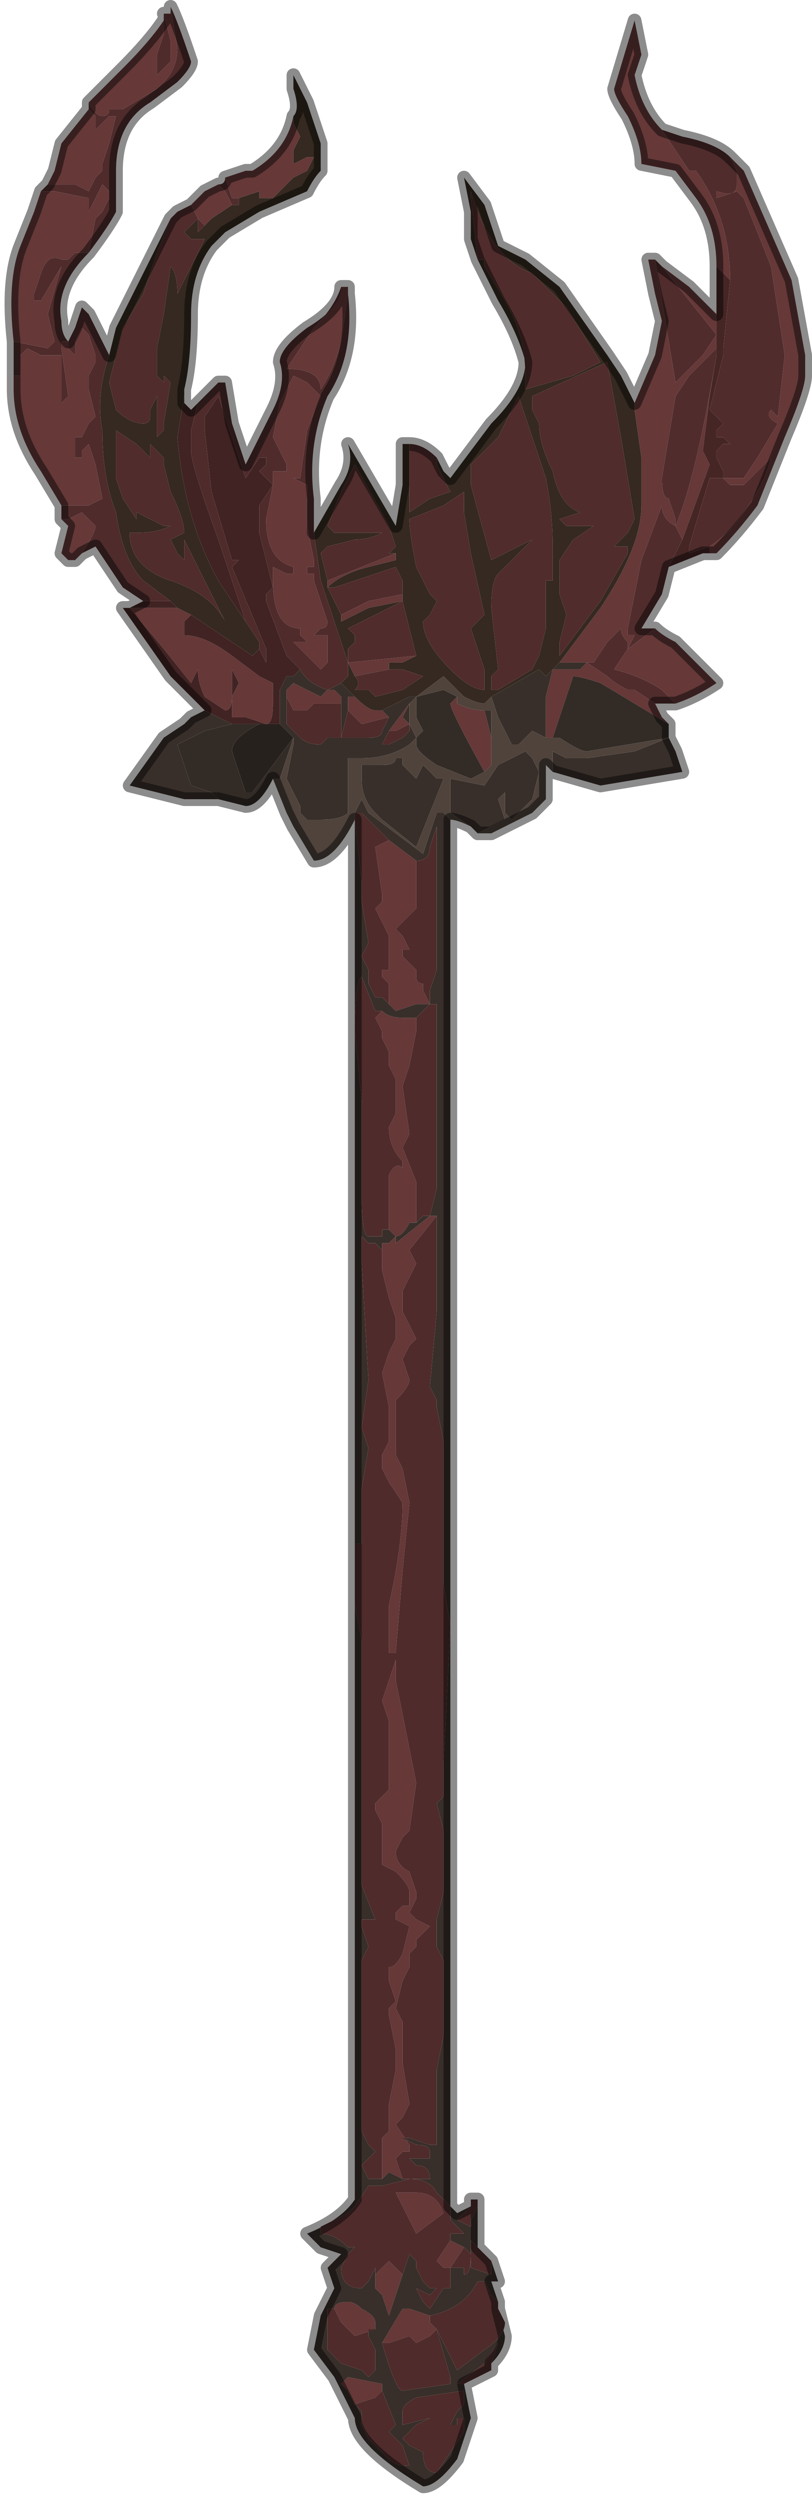 <?xml version="1.0" encoding="UTF-8" standalone="no"?>
<svg xmlns:xlink="http://www.w3.org/1999/xlink" height="18.3px" width="5.95px" xmlns="http://www.w3.org/2000/svg">
  <g transform="matrix(1.0, 0.0, 0.0, 1.0, 3.0, 14.85)">
    <path d="M2.35 -13.7 L2.45 -13.6 2.45 -13.6 2.8 -12.8 2.9 -12.25 2.9 -12.1 Q2.9 -12.0 2.75 -11.65 L2.55 -11.15 Q2.4 -10.95 2.25 -10.8 L2.15 -10.8 2.2 -10.8 2.2 -10.85 Q2.35 -10.95 2.45 -11.1 2.6 -11.3 2.65 -11.5 L2.55 -11.4 2.45 -11.3 2.35 -11.3 2.3 -11.35 2.45 -11.35 2.55 -11.5 2.7 -11.75 Q2.6 -11.8 2.65 -11.85 L2.7 -11.8 2.75 -12.25 2.75 -12.25 2.65 -12.9 2.45 -13.4 2.5 -13.35 2.4 -13.45 2.25 -13.4 2.25 -13.45 Q2.4 -13.4 2.4 -13.5 L2.4 -13.6 2.35 -13.7 M2.3 -11.4 L2.3 -11.35 2.3 -11.4 M1.8 -10.25 Q1.85 -10.2 1.95 -10.15 L2.25 -9.85 Q2.1 -9.75 1.95 -9.7 L1.85 -9.8 Q1.7 -9.9 1.5 -9.95 L1.6 -10.1 1.8 -10.25 M1.8 -9.7 L1.85 -9.6 1.9 -9.55 1.4 -9.85 Q1.25 -9.9 1.2 -9.9 L1.05 -9.45 1.0 -9.45 1.0 -9.75 1.05 -9.95 1.05 -9.95 1.15 -9.95 1.25 -9.95 1.3 -10.0 1.25 -10.0 1.2 -10.0 1.1 -10.0 1.4 -10.4 Q1.7 -10.85 1.7 -11.15 L1.7 -11.5 1.65 -11.85 1.65 -11.9 1.8 -12.25 1.8 -12.25 1.85 -12.5 1.8 -12.7 1.75 -12.95 1.8 -12.95 1.95 -12.05 2.15 -12.25 2.25 -12.4 1.85 -12.9 2.05 -12.75 2.25 -12.55 2.25 -12.35 2.25 -12.3 2.2 -12.25 2.05 -12.1 1.95 -11.95 1.85 -11.35 Q1.85 -11.2 1.9 -11.2 L1.95 -11.05 1.95 -11.0 Q2.1 -11.35 2.25 -12.25 L2.2 -11.95 2.15 -11.55 2.2 -11.45 2.0 -10.9 1.95 -11.0 Q1.85 -11.05 1.85 -11.15 L1.85 -11.15 1.7 -10.75 1.6 -10.25 Q1.6 -10.2 1.6 -10.2 L1.65 -10.2 1.6 -10.1 1.6 -10.15 Q1.55 -10.2 1.55 -10.25 L1.45 -10.15 1.35 -10.0 1.35 -10.0 1.3 -10.0 1.45 -9.9 Q1.5 -9.85 1.6 -9.8 L1.65 -9.8 1.8 -9.7 M-2.45 -10.75 L-2.5 -10.75 -2.55 -10.8 -2.5 -11.0 -2.55 -11.05 -2.5 -11.05 -2.4 -11.1 -2.35 -11.05 -2.3 -11.0 Q-2.3 -10.95 -2.4 -10.8 L-2.45 -10.75 M-2.55 -11.15 L-2.7 -11.4 Q-2.9 -11.7 -2.9 -12.0 L-2.9 -12.25 -2.9 -12.1 -2.85 -12.1 -2.85 -12.25 -2.8 -12.3 -2.7 -12.25 -2.55 -12.25 -2.55 -12.1 -2.55 -11.9 -2.5 -11.95 -2.55 -12.3 -2.55 -12.35 -2.5 -12.35 -2.5 -12.3 -2.45 -12.25 -2.45 -12.35 -2.4 -12.45 -2.35 -12.4 -2.3 -12.25 -2.3 -12.2 -2.35 -12.1 -2.35 -12.0 -2.3 -11.8 -2.35 -11.75 -2.4 -11.65 -2.45 -11.65 -2.45 -11.5 -2.4 -11.5 -2.4 -11.55 -2.35 -11.6 -2.3 -11.45 -2.25 -11.2 -2.35 -11.15 -2.4 -11.15 -2.55 -11.15 M-2.9 -12.35 Q-2.95 -12.8 -2.85 -13.05 L-2.75 -13.3 -2.7 -13.45 -2.6 -13.45 -2.35 -13.4 -2.35 -13.3 -2.4 -13.25 -2.35 -13.3 -2.3 -13.4 -2.25 -13.5 -2.2 -13.45 -2.2 -13.4 -2.25 -13.3 -2.3 -13.25 -2.35 -13.0 -2.45 -13.0 -2.5 -12.95 -2.55 -12.95 Q-2.65 -13.0 -2.7 -12.85 L-2.75 -12.7 -2.75 -12.65 -2.7 -12.65 -2.55 -12.9 -2.55 -12.9 -2.65 -12.55 -2.6 -12.35 -2.65 -12.3 -2.9 -12.35 M-2.65 -13.5 L-2.6 -13.6 -2.55 -13.8 -2.35 -14.05 -2.3 -14.0 -2.3 -13.95 -2.3 -13.9 -2.2 -14.0 -2.15 -14.0 -2.15 -14.0 -2.2 -13.8 -2.25 -13.65 -2.25 -13.6 -2.3 -13.55 -2.35 -13.45 -2.45 -13.5 -2.55 -13.5 -2.6 -13.5 -2.65 -13.5 M-2.35 -14.1 L-2.2 -14.25 -2.1 -14.35 Q-1.9 -14.55 -1.8 -14.7 L-1.8 -14.6 -1.85 -14.45 -1.85 -14.3 -1.75 -14.4 -1.75 -14.55 -1.8 -14.75 -1.75 -14.75 -1.75 -14.8 -1.75 -14.8 -1.7 -14.5 Q-1.7 -14.35 -1.8 -14.25 L-1.85 -14.2 -2.1 -14.05 -2.2 -14.05 Q-2.2 -14.0 -2.25 -14.0 -2.3 -14.0 -2.35 -14.1 M-1.6 -13.35 L-1.5 -13.45 -1.4 -13.5 -1.35 -13.45 -1.3 -13.35 -1.45 -13.25 -1.5 -13.2 -1.55 -13.25 -1.6 -13.35 M-1.35 -13.55 L-1.2 -13.6 -1.15 -13.6 Q-0.9 -13.75 -0.85 -14.0 L-0.85 -13.95 -0.8 -13.85 -0.85 -13.75 -0.85 -13.65 -0.75 -13.7 -0.7 -13.7 -0.75 -13.6 -0.85 -13.55 -1.0 -13.4 -1.1 -13.4 -1.1 -13.45 -1.05 -13.5 -1.0 -13.55 -1.1 -13.45 -1.25 -13.4 -1.3 -13.4 -1.35 -13.55 M-0.5 -12.75 L-0.45 -12.75 -0.45 -12.7 -0.5 -12.35 Q-0.55 -12.15 -0.65 -12.0 -0.65 -12.15 -0.9 -12.15 L-0.7 -12.45 Q-0.55 -12.6 -0.5 -12.75 M2.25 -12.9 Q2.25 -13.2 2.1 -13.4 L1.95 -13.6 1.7 -13.65 Q1.7 -13.8 1.6 -14.0 1.5 -14.15 1.5 -14.2 L1.65 -14.7 1.7 -14.45 1.65 -14.3 Q1.7 -14.05 1.85 -13.9 L1.85 -13.9 2.05 -13.6 2.1 -13.6 Q2.35 -13.25 2.35 -12.8 L2.25 -12.9 M0.35 -9.75 L0.35 -9.7 Q0.45 -9.65 0.55 -9.65 L0.55 -9.65 0.6 -9.45 0.6 -9.3 0.6 -9.25 0.55 -9.2 Q0.3 -9.65 0.3 -9.7 L0.35 -9.75 M0.05 -8.55 L0.05 -8.35 0.05 -8.2 0.0 -8.15 -0.05 -8.1 -0.1 -8.05 -0.05 -8.0 0.0 -7.9 -0.05 -7.9 -0.05 -7.85 0.05 -7.75 0.05 -7.7 Q0.05 -7.65 0.1 -7.65 L0.1 -7.6 0.15 -7.5 Q0.1 -7.5 0.05 -7.5 L-0.1 -7.45 -0.1 -7.45 -0.15 -7.5 -0.15 -7.5 -0.15 -7.65 -0.2 -7.7 -0.2 -7.75 -0.15 -7.75 -0.15 -7.85 -0.15 -8.0 -0.25 -8.2 -0.25 -8.2 -0.2 -8.25 -0.2 -8.3 -0.25 -8.65 -0.15 -8.7 0.05 -8.55 M0.05 -7.4 L0.05 -7.3 0.0 -7.05 -0.05 -6.9 0.0 -6.55 -0.05 -6.45 0.05 -6.2 0.05 -5.9 0.0 -5.9 Q-0.05 -5.8 -0.1 -5.8 L-0.15 -5.85 -0.15 -5.85 -0.15 -6.2 -0.15 -6.25 Q-0.1 -6.35 -0.05 -6.3 L-0.05 -6.35 Q-0.15 -6.45 -0.15 -6.6 L-0.1 -6.7 -0.1 -6.95 -0.15 -7.05 -0.15 -7.15 -0.2 -7.25 -0.2 -7.3 -0.25 -7.4 -0.2 -7.45 Q-0.15 -7.4 -0.05 -7.4 L0.05 -7.4 M0.15 -5.95 L0.15 -5.95 0.2 -5.95 0.2 -5.95 0.0 -5.7 0.05 -5.6 0.0 -5.5 -0.05 -5.4 -0.05 -5.25 0.0 -5.15 0.05 -5.05 0.0 -5.0 -0.05 -4.9 0.0 -4.75 Q0.0 -4.7 -0.1 -4.6 L-0.1 -4.2 -0.05 -4.1 0.0 -3.85 -0.05 -3.35 -0.1 -2.75 -0.15 -2.75 -0.15 -3.1 Q-0.05 -3.55 -0.05 -3.85 L-0.15 -4.0 -0.2 -4.1 -0.2 -4.2 -0.15 -4.3 -0.15 -4.55 -0.2 -4.8 -0.15 -4.95 -0.1 -5.05 -0.1 -5.2 -0.15 -5.35 -0.2 -5.55 -0.2 -5.75 -0.2 -5.75 -0.15 -5.75 -0.15 -5.75 -0.1 -5.8 -0.1 -5.75 0.15 -5.95 M-0.05 0.9 L-0.05 0.9 -0.1 0.95 -0.05 1.1 -0.15 1.05 -0.2 1.1 -0.2 0.85 -0.2 0.8 -0.15 0.75 -0.15 0.55 -0.1 0.3 -0.1 0.15 -0.15 -0.1 -0.15 -0.15 -0.1 -0.2 -0.15 -0.35 -0.15 -0.45 Q-0.1 -0.45 -0.05 -0.55 L0.0 -0.75 -0.1 -0.8 -0.1 -0.85 -0.05 -0.9 0.0 -0.9 0.0 -1.0 Q0.0 -1.05 -0.1 -1.15 L-0.2 -1.2 -0.2 -1.5 -0.25 -1.6 -0.25 -1.65 -0.2 -1.7 -0.15 -1.75 -0.15 -2.25 -0.2 -2.4 -0.1 -2.7 -0.1 -2.55 0.05 -1.8 0.0 -1.45 -0.05 -1.4 -0.1 -1.3 Q-0.1 -1.2 0.0 -1.15 L0.05 -1.0 0.05 -0.95 0.0 -0.85 0.05 -0.8 0.15 -0.75 0.05 -0.65 0.05 -0.6 0.0 -0.55 0.0 -0.45 -0.05 -0.35 -0.1 -0.15 -0.05 -0.05 -0.05 0.25 0.0 0.55 -0.05 0.65 -0.1 0.7 0.0 0.85 0.0 0.9 -0.05 0.9 M-0.25 1.8 L-0.15 1.7 -0.05 1.8 -0.15 2.1 -0.15 2.1 -0.2 1.95 -0.25 1.9 -0.25 1.8 M0.3 1.75 L0.25 1.75 0.2 1.7 0.3 1.55 0.4 1.6 0.3 1.75 M0.25 1.35 L0.05 1.5 -0.1 1.2 0.05 1.2 Q0.2 1.2 0.25 1.35 M-0.2 2.3 L-0.05 2.05 0.0 2.05 0.15 2.1 0.15 2.15 0.2 2.2 0.15 2.25 0.05 2.3 0.0 2.25 -0.15 2.3 -0.2 2.3 M-0.95 -13.6 L-0.95 -13.6 -0.95 -13.6 M-1.7 -10.4 L-1.6 -10.35 -1.65 -10.3 -1.65 -10.2 Q-1.5 -10.2 -1.3 -10.05 L-1.1 -9.9 -1.0 -9.85 -1.0 -9.7 Q-1.0 -9.55 -1.05 -9.55 L-1.2 -9.6 -1.3 -9.6 -1.3 -9.75 -1.25 -9.85 -1.3 -9.95 -1.3 -9.75 Q-1.3 -9.65 -1.35 -9.65 L-1.5 -9.75 Q-1.55 -9.85 -1.55 -9.95 L-1.55 -9.95 -1.6 -9.85 -1.8 -10.1 -2.05 -10.4 -1.85 -10.4 -1.7 -10.4 M-0.95 -11.9 L-0.85 -12.1 -0.75 -12.05 -0.65 -11.95 -0.75 -11.7 -0.8 -11.35 -0.85 -11.35 -0.85 -11.35 -0.75 -11.3 -0.75 -11.0 -0.7 -10.75 -0.7 -10.7 -0.75 -10.7 -0.75 -10.65 -0.7 -10.65 -0.7 -10.6 -0.6 -10.3 Q-0.6 -10.25 -0.65 -10.25 L-0.7 -10.2 -0.7 -10.2 -0.6 -10.2 -0.6 -10.15 -0.6 -10.0 Q-0.65 -9.95 -0.65 -9.95 L-0.85 -10.15 -0.8 -10.15 -0.75 -10.15 -0.75 -10.15 -0.8 -10.2 -0.8 -10.25 Q-1.0 -10.25 -1.0 -10.6 L-1.0 -10.7 -0.9 -10.65 -0.85 -10.65 -0.85 -10.7 Q-1.05 -10.75 -1.05 -11.05 L-1.0 -11.3 -1.0 -11.4 -0.9 -11.4 -0.9 -11.45 -0.95 -11.55 -1.0 -11.65 -0.95 -11.9 M-0.6 -10.6 L-0.35 -10.7 -0.1 -10.8 -0.1 -10.75 -0.3 -10.7 Q-0.5 -10.65 -0.6 -10.55 L-0.6 -10.6 M-0.5 -10.35 L-0.3 -10.45 -0.05 -10.5 -0.05 -10.45 -0.3 -10.4 -0.5 -10.3 -0.5 -10.35 M-0.4 -9.75 L-0.4 -9.75 Q-0.3 -9.65 -0.25 -9.65 L-0.2 -9.65 -0.15 -9.6 -0.35 -9.55 -0.4 -9.6 -0.45 -9.65 -0.45 -9.75 -0.4 -9.75 M-0.6 -9.8 L-0.6 -9.8 -0.55 -9.8 -0.55 -9.8 -0.5 -9.75 -0.5 -9.7 -0.65 -9.7 -0.65 -9.7 -0.7 -9.7 -0.7 -9.7 -0.75 -9.65 -0.75 -9.65 -0.85 -9.65 -0.9 -9.75 -0.9 -9.8 -0.85 -9.85 -0.65 -9.75 -0.6 -9.8 -0.6 -9.8 M-0.45 -10.0 L0.05 -10.05 -0.05 -10.0 -0.15 -10.0 -0.15 -9.95 -0.4 -9.9 -0.45 -10.0 M-0.15 -9.5 L0.0 -9.7 -0.05 -9.6 0.0 -9.55 -0.1 -9.5 -0.15 -9.5 M-0.25 2.2 L-0.4 2.25 -0.5 2.15 -0.55 2.05 Q-0.55 2.0 -0.45 2.0 -0.4 2.0 -0.35 2.05 -0.25 2.1 -0.25 2.15 L-0.25 2.2 M-0.4 2.75 L-0.45 2.65 -0.5 2.6 -0.45 2.55 -0.2 2.6 -0.2 2.65 -0.25 2.7 -0.4 2.75" fill="#663838" fill-rule="evenodd" stroke="none"/>
    <path d="M2.35 -13.7 L2.4 -13.6 2.4 -13.5 Q2.4 -13.4 2.25 -13.45 L2.25 -13.4 2.4 -13.45 2.5 -13.35 2.45 -13.4 2.65 -12.9 2.75 -12.25 2.75 -12.25 2.7 -11.8 2.65 -11.85 Q2.6 -11.8 2.7 -11.75 L2.55 -11.5 2.45 -11.35 2.3 -11.35 2.3 -11.4 2.25 -11.5 2.25 -11.55 2.3 -11.6 Q2.35 -11.6 2.35 -11.6 L2.3 -11.65 2.25 -11.65 2.25 -11.7 2.3 -11.75 2.25 -11.8 2.2 -11.85 2.3 -12.25 2.3 -12.3 2.35 -12.8 2.35 -12.8 Q2.35 -13.25 2.1 -13.6 L2.05 -13.6 1.85 -13.9 1.85 -13.9 2.0 -13.85 Q2.25 -13.8 2.35 -13.7 M2.3 -11.35 L2.35 -11.3 2.45 -11.3 2.55 -11.4 2.65 -11.5 Q2.6 -11.3 2.45 -11.1 2.35 -10.95 2.2 -10.85 L2.05 -10.8 2.05 -10.85 2.2 -11.35 2.3 -11.35 M1.9 -10.7 L1.85 -10.5 1.7 -10.25 1.8 -10.25 1.6 -10.1 1.5 -9.95 Q1.7 -9.9 1.85 -9.8 L1.95 -9.7 1.8 -9.7 1.65 -9.8 1.6 -9.8 Q1.5 -9.85 1.45 -9.9 L1.3 -10.0 1.35 -10.0 1.35 -10.0 1.45 -10.15 1.55 -10.25 Q1.55 -10.2 1.6 -10.15 L1.6 -10.1 1.65 -10.2 1.6 -10.2 Q1.6 -10.2 1.6 -10.25 L1.7 -10.75 1.85 -11.15 1.85 -11.15 Q1.85 -11.05 1.95 -11.0 L2.0 -10.9 1.9 -10.7 M-1.75 -13.25 L-1.7 -13.3 -1.6 -13.35 -1.55 -13.25 -1.6 -13.2 -1.65 -13.15 Q-1.6 -13.1 -1.6 -13.1 L-1.55 -13.1 -1.5 -13.1 -1.6 -12.9 -1.7 -12.7 Q-1.7 -12.85 -1.75 -12.9 L-1.75 -12.9 -1.8 -12.55 -1.85 -12.3 -1.85 -12.1 -1.8 -12.05 -1.8 -12.1 -1.75 -12.05 -1.8 -11.75 -1.8 -11.7 -1.85 -11.65 -1.85 -11.75 -1.85 -11.95 -1.9 -11.85 -1.9 -11.8 Q-1.9 -11.75 -1.95 -11.75 -2.05 -11.75 -2.15 -11.85 L-2.2 -12.05 -2.1 -12.45 -1.95 -12.7 -1.85 -13.0 -1.75 -13.25 M-1.4 -13.5 Q-1.35 -13.5 -1.35 -13.55 L-1.3 -13.4 -1.25 -13.4 -1.25 -13.35 -1.3 -13.35 -1.35 -13.45 -1.4 -13.5 M0.0 -11.6 Q0.1 -11.6 0.2 -11.5 L0.2 -11.45 0.3 -11.25 0.15 -11.2 0.0 -11.1 0.0 -11.25 0.0 -11.6 M0.5 -12.95 L0.5 -12.95 0.45 -13.4 0.45 -13.45 Q0.6 -12.95 0.9 -12.85 L1.15 -12.6 1.4 -12.2 1.2 -12.1 0.85 -12.0 0.85 -12.1 Q0.85 -12.4 0.7 -12.65 L0.55 -12.9 0.55 -12.95 0.5 -12.95 0.5 -12.95 0.5 -12.95 M1.8 -12.95 L1.85 -12.9 2.25 -12.4 2.15 -12.25 1.95 -12.05 1.8 -12.95 M2.25 -12.3 L2.25 -12.25 2.25 -12.25 Q2.1 -11.35 1.95 -11.0 L1.95 -11.05 1.9 -11.2 Q1.85 -11.2 1.85 -11.35 L1.95 -11.95 2.05 -12.1 2.2 -12.25 2.25 -12.3 M0.55 -13.0 L0.55 -13.0 0.55 -13.0 M1.25 -10.0 L1.3 -10.0 1.25 -10.0 M1.45 -12.2 L1.45 -12.2 1.55 -11.65 1.65 -11.05 1.6 -10.95 1.5 -10.85 1.6 -10.85 1.6 -10.8 1.4 -10.45 1.1 -10.05 1.1 -10.15 1.15 -10.35 1.1 -10.5 1.1 -10.75 1.2 -10.9 1.35 -11.0 1.3 -11.0 1.2 -11.0 1.15 -11.0 1.15 -11.0 1.1 -11.05 1.25 -11.1 Q1.1 -11.15 1.05 -11.4 0.95 -11.6 0.95 -11.75 L0.9 -11.85 0.9 -11.95 1.45 -12.2 M0.45 -11.3 L0.45 -11.45 0.65 -11.65 0.8 -11.95 1.0 -11.35 Q1.05 -11.1 1.05 -10.85 L1.05 -10.6 1.0 -10.6 1.0 -10.55 1.0 -10.25 0.95 -10.05 0.9 -9.95 0.65 -9.8 0.6 -9.8 0.6 -9.9 0.65 -9.95 0.6 -10.4 Q0.6 -10.6 0.65 -10.65 L0.9 -10.9 0.7 -10.8 0.6 -10.75 0.45 -11.3 0.45 -11.3 M0.4 -11.25 L0.4 -11.1 0.45 -10.8 0.55 -10.35 0.5 -10.3 0.45 -10.25 0.55 -9.95 0.55 -9.8 Q0.45 -9.8 0.3 -9.95 0.1 -10.15 0.1 -10.3 L0.15 -10.35 0.2 -10.45 0.15 -10.5 0.05 -10.7 Q0.0 -10.95 0.0 -11.05 L0.25 -11.15 0.4 -11.25 M-1.5 -13.2 L-1.55 -13.15 -1.55 -13.25 -1.5 -13.2 M-2.15 -11.5 L-2.15 -11.7 -2.0 -11.6 -1.9 -11.5 -1.9 -11.6 -1.85 -11.55 -1.8 -11.5 -1.8 -11.45 -1.75 -11.25 Q-1.65 -11.05 -1.65 -10.95 L-1.75 -10.9 -1.7 -10.8 -1.65 -10.75 -1.65 -10.9 -1.5 -10.6 -1.35 -10.3 -1.35 -10.3 Q-1.45 -10.5 -1.75 -10.6 -2.05 -10.7 -2.05 -10.95 L-2.0 -10.95 Q-1.85 -10.95 -1.75 -11.0 L-1.8 -11.0 -2.0 -11.1 -2.0 -11.05 -2.1 -11.2 -2.15 -11.35 -2.15 -11.5 M-0.6 -10.6 L-0.65 -10.8 -0.6 -10.85 -0.4 -10.9 Q-0.3 -10.9 -0.2 -10.95 L-0.25 -10.95 -0.35 -10.95 -0.45 -10.95 -0.5 -10.95 -0.55 -10.95 -0.6 -11.0 -0.5 -11.25 -0.4 -11.45 -0.15 -11.0 -0.1 -10.85 -0.15 -10.8 -0.1 -10.8 -0.35 -10.7 -0.6 -10.6 M-0.5 -10.35 L-0.55 -10.45 -0.6 -10.55 -0.55 -10.55 -0.4 -10.6 -0.1 -10.7 -0.05 -10.6 -0.05 -10.5 -0.3 -10.45 -0.5 -10.35 M-0.45 -10.0 L-0.45 -10.1 -0.4 -10.15 -0.4 -10.2 -0.45 -10.25 -0.45 -10.25 -0.05 -10.45 0.05 -10.05 -0.45 -10.0 M-0.15 -9.95 L-0.1 -9.95 -0.05 -9.95 0.1 -9.9 -0.05 -9.8 -0.25 -9.75 -0.3 -9.8 -0.4 -9.8 Q-0.35 -9.85 -0.4 -9.9 L-0.4 -9.9 -0.15 -9.95" fill="#512c2c" fill-rule="evenodd" stroke="none"/>
    <path d="M2.3 -11.4 L2.3 -11.35 2.2 -11.35 2.05 -10.85 2.05 -10.8 2.2 -10.85 2.2 -10.8 2.15 -10.8 1.9 -10.7 2.0 -10.9 2.2 -11.45 2.15 -11.55 2.2 -11.95 2.25 -12.25 2.25 -12.25 2.25 -12.3 2.25 -12.35 2.25 -12.55 2.25 -12.85 2.25 -12.9 2.35 -12.8 2.35 -12.8 2.3 -12.3 2.3 -12.25 2.2 -11.85 2.25 -11.8 2.3 -11.75 2.25 -11.7 2.25 -11.65 2.3 -11.65 2.35 -11.6 Q2.35 -11.6 2.3 -11.6 L2.25 -11.55 2.25 -11.5 2.3 -11.4" fill="#462525" fill-rule="evenodd" stroke="none"/>
    <path d="M-2.2 -12.25 L-2.15 -12.45 -1.8 -13.15 -1.75 -13.25 -1.85 -13.0 -1.95 -12.7 -2.1 -12.45 -2.2 -12.05 -2.15 -11.85 Q-2.05 -11.75 -1.95 -11.75 -1.9 -11.75 -1.9 -11.8 L-1.9 -11.85 -1.85 -11.95 -1.85 -11.75 -1.85 -11.65 -1.8 -11.7 -1.8 -11.75 -1.75 -12.05 -1.8 -12.1 -1.8 -12.05 -1.85 -12.1 -1.85 -12.3 -1.8 -12.55 -1.75 -12.9 -1.75 -12.9 Q-1.7 -12.85 -1.7 -12.7 L-1.6 -12.9 -1.5 -13.1 -1.55 -13.1 -1.6 -13.1 Q-1.6 -13.1 -1.65 -13.15 L-1.6 -13.2 -1.55 -13.25 -1.55 -13.15 -1.5 -13.2 -1.45 -13.25 -1.3 -13.35 -1.25 -13.35 -1.25 -13.4 -1.1 -13.45 -1.0 -13.55 -1.05 -13.5 -1.1 -13.45 -1.1 -13.4 -1.0 -13.4 -0.85 -13.55 -0.75 -13.6 -0.7 -13.7 -0.75 -13.7 -0.85 -13.65 -0.85 -13.75 -0.8 -13.85 -0.85 -13.95 -0.85 -14.0 Q-0.8 -14.05 -0.85 -14.2 L-0.85 -14.3 -0.75 -14.1 -0.65 -13.8 -0.65 -13.6 Q-0.7 -13.55 -0.75 -13.45 L-1.1 -13.3 -1.35 -13.15 -1.45 -13.05 Q-1.6 -12.85 -1.6 -12.55 -1.6 -12.2 -1.65 -12.0 L-1.65 -11.95 -1.7 -11.65 Q-1.65 -11.05 -1.4 -10.6 L-1.2 -10.3 -1.1 -10.15 -1.1 -10.1 -1.15 -10.05 -1.6 -10.35 -1.7 -10.4 -1.75 -10.45 -1.75 -10.45 -1.95 -10.6 Q-2.1 -10.75 -2.15 -11.1 -2.25 -11.35 -2.25 -11.7 -2.3 -11.95 -2.2 -12.25 M-0.7 -10.95 L-0.5 -11.3 Q-0.4 -11.45 -0.45 -11.6 L-0.1 -11.0 -0.05 -11.3 -0.05 -11.6 0.0 -11.6 0.0 -11.25 0.0 -11.1 0.15 -11.2 0.3 -11.25 0.2 -11.45 0.2 -11.5 0.25 -11.4 0.3 -11.35 0.6 -11.75 Q0.85 -12.0 0.85 -12.2 0.8 -12.4 0.65 -12.65 L0.5 -12.95 0.45 -13.1 0.45 -13.3 0.4 -13.55 0.55 -13.35 0.65 -13.05 0.85 -12.95 1.1 -12.75 1.45 -12.25 1.45 -12.25 1.55 -12.1 1.65 -11.9 1.65 -11.85 1.7 -11.5 1.7 -11.15 Q1.7 -10.85 1.4 -10.4 L1.1 -10.0 1.05 -9.95 1.0 -9.9 0.95 -9.95 0.95 -9.95 0.6 -9.75 0.55 -9.7 Q0.5 -9.7 0.4 -9.75 L0.25 -9.9 0.05 -9.75 0.0 -9.75 -0.2 -9.65 -0.25 -9.65 Q-0.3 -9.65 -0.4 -9.75 L-0.4 -9.75 -0.5 -9.85 -0.5 -9.85 -0.45 -9.9 -0.45 -10.0 -0.55 -10.3 -0.65 -10.6 -0.7 -10.95 M0.5 -12.95 L0.55 -12.95 0.55 -12.9 0.7 -12.65 Q0.85 -12.4 0.85 -12.1 L0.85 -12.0 1.2 -12.1 1.4 -12.2 1.15 -12.6 0.9 -12.85 Q0.6 -12.95 0.45 -13.45 L0.45 -13.4 0.5 -12.95 M0.55 -13.0 L0.55 -13.0 0.55 -13.0 M1.45 -12.2 L0.9 -11.95 0.9 -11.85 0.95 -11.75 Q0.95 -11.6 1.05 -11.4 1.1 -11.15 1.25 -11.1 L1.1 -11.05 1.15 -11.0 1.15 -11.0 1.2 -11.0 1.3 -11.0 1.35 -11.0 1.2 -10.9 1.1 -10.75 1.1 -10.5 1.15 -10.35 1.1 -10.15 1.1 -10.05 1.4 -10.45 1.6 -10.8 1.6 -10.85 1.5 -10.85 1.6 -10.95 1.65 -11.05 1.55 -11.65 1.45 -12.2 1.45 -12.2 M0.4 -11.25 L0.25 -11.15 0.0 -11.05 Q0.0 -10.95 0.05 -10.7 L0.15 -10.5 0.2 -10.45 0.15 -10.35 0.1 -10.3 Q0.1 -10.15 0.3 -9.95 0.45 -9.8 0.55 -9.8 L0.55 -9.95 0.45 -10.25 0.5 -10.3 0.55 -10.35 0.45 -10.8 0.4 -11.1 0.4 -11.25 M0.45 -11.3 L0.45 -11.3 0.6 -10.75 0.7 -10.8 0.9 -10.9 0.65 -10.65 Q0.6 -10.6 0.6 -10.4 L0.65 -9.95 0.6 -9.9 0.6 -9.8 0.65 -9.8 0.9 -9.95 0.95 -10.05 1.0 -10.25 1.0 -10.55 1.0 -10.6 1.05 -10.6 1.05 -10.85 Q1.05 -11.1 1.0 -11.35 L0.8 -11.95 0.65 -11.65 0.45 -11.45 0.45 -11.3 M1.05 -9.95 L1.05 -9.95 M-0.95 -13.6 L-0.95 -13.6 -0.95 -13.6 M-2.15 -11.5 L-2.15 -11.35 -2.1 -11.2 -2.0 -11.05 -2.0 -11.1 -1.8 -11.0 -1.75 -11.0 Q-1.85 -10.95 -2.0 -10.95 L-2.05 -10.95 Q-2.05 -10.7 -1.75 -10.6 -1.45 -10.5 -1.35 -10.3 L-1.35 -10.3 -1.5 -10.6 -1.65 -10.9 -1.65 -10.75 -1.7 -10.8 -1.75 -10.9 -1.65 -10.95 Q-1.65 -11.05 -1.75 -11.25 L-1.8 -11.45 -1.8 -11.5 -1.85 -11.55 -1.9 -11.6 -1.9 -11.5 -2.0 -11.6 -2.15 -11.7 -2.15 -11.5 M-0.1 -10.8 L-0.15 -10.8 -0.1 -10.85 -0.15 -11.0 -0.4 -11.45 -0.5 -11.25 -0.6 -11.0 -0.55 -10.95 -0.5 -10.95 -0.45 -10.95 -0.35 -10.95 -0.25 -10.95 -0.2 -10.95 Q-0.3 -10.9 -0.4 -10.9 L-0.6 -10.85 -0.65 -10.8 -0.6 -10.6 -0.6 -10.55 Q-0.5 -10.65 -0.3 -10.7 L-0.1 -10.75 -0.1 -10.8 M-0.05 -10.5 L-0.05 -10.6 -0.1 -10.7 -0.4 -10.6 -0.55 -10.55 -0.6 -10.55 -0.55 -10.45 -0.5 -10.35 -0.5 -10.3 -0.3 -10.4 -0.05 -10.45 -0.05 -10.5 M0.05 -10.05 L-0.05 -10.45 -0.45 -10.25 -0.45 -10.25 -0.4 -10.2 -0.4 -10.15 -0.45 -10.1 -0.45 -10.0 -0.4 -9.9 -0.4 -9.9 Q-0.35 -9.85 -0.4 -9.8 L-0.3 -9.8 -0.25 -9.75 -0.05 -9.8 0.1 -9.9 -0.05 -9.95 -0.1 -9.95 -0.15 -9.95 -0.15 -10.0 -0.05 -10.0 0.05 -10.05" fill="#352921" fill-rule="evenodd" stroke="none"/>
    <path d="M1.9 -9.45 L1.95 -9.35 2.0 -9.2 1.4 -9.1 1.05 -9.2 1.05 -9.35 1.15 -9.3 1.3 -9.3 1.65 -9.35 1.9 -9.45 M0.5 -8.75 L0.45 -8.8 0.3 -8.9 0.3 -9.15 0.55 -9.1 0.65 -9.25 0.85 -9.35 0.9 -9.3 0.95 -9.2 0.9 -9.0 0.8 -8.9 0.8 -8.9 0.75 -8.85 0.7 -8.9 0.7 -9.05 0.65 -9.0 0.7 -8.85 0.5 -8.75 M0.3 -8.85 L0.3 1.3 0.35 1.35 0.45 1.3 0.35 1.4 0.45 1.45 0.45 1.4 0.5 1.3 0.5 1.6 0.45 1.55 0.45 1.75 0.6 1.8 0.6 1.7 0.65 1.85 0.6 1.85 0.65 2.0 0.6 1.95 0.55 1.85 0.5 1.85 Q0.4 2.05 0.15 2.1 L0.15 2.15 0.2 2.2 0.35 2.5 0.55 2.35 Q0.7 2.25 0.7 2.15 L0.65 2.05 0.7 2.25 Q0.7 2.35 0.6 2.45 L0.65 2.3 0.55 2.45 0.35 2.6 0.4 2.6 0.45 2.85 0.35 3.15 Q0.2 3.35 0.1 3.35 -0.4 3.05 -0.4 2.85 L-0.45 2.75 -0.55 2.55 -0.7 2.35 -0.65 2.1 -0.6 2.0 -0.55 1.9 -0.6 1.75 -0.55 1.7 -0.5 1.65 -0.5 1.65 -0.65 1.6 -0.75 1.5 Q-0.5 1.4 -0.4 1.25 L-0.4 -8.85 -0.4 -8.9 -0.35 -9.0 -0.3 -8.9 0.1 -8.6 0.2 -8.9 0.2 -8.9 0.25 -8.9 Q0.25 -8.9 0.3 -8.85 M-1.4 -9.0 L-1.65 -9.0 -2.05 -9.1 -1.8 -9.45 -1.65 -9.55 -1.6 -9.6 -1.5 -9.65 -1.3 -9.55 -1.5 -9.5 -1.7 -9.4 -1.65 -9.25 -1.6 -9.1 -1.45 -9.05 -1.4 -9.0 M1.1 -10.0 L1.2 -10.0 1.25 -10.0 1.3 -10.0 1.25 -9.95 1.15 -9.95 1.05 -9.95 1.0 -9.75 1.0 -9.45 0.9 -9.5 0.85 -9.45 0.8 -9.4 0.75 -9.4 0.65 -9.6 0.6 -9.75 0.95 -9.95 0.95 -9.95 1.0 -9.9 1.05 -9.95 1.1 -10.0 M0.55 -9.65 L0.6 -9.65 0.6 -9.4 0.6 -9.3 0.6 -9.45 0.55 -9.65 M0.05 -9.75 L0.0 -9.7 0.0 -9.55 0.0 -9.55 0.05 -9.45 0.0 -9.4 Q-0.15 -9.3 -0.35 -9.3 L-0.4 -9.3 -0.45 -9.3 -0.45 -9.0 Q-0.45 -8.95 -0.45 -8.9 -0.5 -8.85 -0.65 -8.85 L-0.75 -8.85 -0.8 -8.9 -0.8 -8.95 -0.85 -9.05 -0.9 -9.15 -0.85 -9.4 -0.85 -9.45 -0.85 -9.45 -0.95 -9.55 -0.95 -9.7 -0.95 -9.8 -0.9 -9.9 -0.85 -9.9 -0.8 -9.95 Q-0.75 -9.85 -0.6 -9.8 L-0.5 -9.85 -0.4 -9.75 -0.45 -9.75 -0.45 -9.65 -0.5 -9.45 -0.3 -9.45 Q-0.2 -9.45 -0.2 -9.5 L-0.2 -9.5 -0.15 -9.6 -0.15 -9.6 -0.2 -9.65 0.0 -9.75 0.05 -9.75 M0.2 -9.15 L0.25 -9.15 0.15 -8.9 0.05 -8.65 -0.2 -8.85 -0.25 -8.9 Q-0.35 -9.0 -0.35 -9.15 L-0.35 -9.25 -0.2 -9.25 Q-0.1 -9.25 -0.1 -9.3 L-0.05 -9.3 -0.05 -9.25 0.05 -9.15 0.1 -9.25 0.2 -9.15 M0.15 -7.5 L0.15 -7.6 0.2 -7.75 0.2 -8.8 0.15 -8.65 Q0.15 -8.55 0.05 -8.55 L0.05 -8.55 -0.15 -8.7 -0.15 -8.7 -0.35 -8.9 -0.35 -8.9 -0.4 -8.9 -0.4 -8.85 -0.35 -8.4 -0.35 -8.25 -0.3 -7.95 -0.35 -7.85 -0.3 -7.75 -0.3 -7.65 -0.25 -7.55 -0.2 -7.55 -0.2 -7.55 -0.15 -7.5 -0.15 -7.5 -0.1 -7.45 -0.1 -7.45 0.05 -7.5 Q0.1 -7.5 0.15 -7.5 L0.1 -7.45 0.05 -7.4 -0.05 -7.4 Q-0.15 -7.4 -0.2 -7.45 L-0.25 -7.45 -0.35 -7.7 -0.35 -7.7 Q-0.4 -7.65 -0.4 -7.3 L-0.35 -6.8 -0.35 -6.45 -0.35 -6.1 Q-0.35 -5.8 -0.3 -5.8 L-0.2 -5.8 -0.2 -5.85 -0.15 -5.85 -0.15 -5.85 -0.1 -5.8 Q-0.05 -5.8 0.0 -5.9 L0.05 -5.9 0.1 -5.95 0.15 -5.95 0.2 -6.15 0.2 -7.3 0.2 -7.5 0.15 -7.5 M0.2 -5.95 L0.2 -5.95 0.15 -5.95 -0.1 -5.75 -0.1 -5.8 -0.15 -5.75 -0.15 -5.75 -0.2 -5.75 -0.2 -5.75 -0.2 -5.7 -0.25 -5.75 -0.3 -5.75 -0.3 -5.75 -0.35 -5.8 -0.35 -5.6 -0.3 -4.75 -0.35 -4.4 -0.3 -4.25 -0.35 -3.95 -0.35 -3.7 -0.35 -3.45 -0.35 -3.55 -0.4 -3.55 -0.4 -3.1 -0.35 -2.85 -0.35 -2.3 -0.35 -2.1 -0.35 -1.8 -0.35 -1.65 -0.35 -1.5 -0.35 -1.05 -0.25 -0.8 -0.35 -0.8 -0.35 -0.75 -0.3 -0.6 -0.3 -0.6 -0.35 -0.5 -0.35 0.75 -0.3 0.85 -0.25 0.9 -0.3 0.95 -0.35 1.0 -0.3 1.1 -0.25 1.1 -0.2 1.1 -0.2 1.1 -0.15 1.05 -0.05 1.1 0.0 1.1 0.15 1.1 Q0.15 1.0 0.05 1.0 L-0.05 0.9 0.0 0.95 0.05 0.95 0.1 0.95 0.15 0.95 0.15 0.9 Q0.15 0.85 0.05 0.85 L-0.05 0.8 -0.05 0.8 0.0 0.8 Q0.0 0.8 0.15 0.85 L0.2 0.85 0.2 0.3 0.25 0.05 0.25 -0.35 0.25 -0.5 0.2 -0.6 0.2 -0.8 0.25 -1.0 0.25 -1.45 0.2 -1.65 0.25 -1.7 0.25 -1.75 0.25 -1.95 0.3 -2.95 0.25 -3.25 0.25 -3.3 0.25 -4.3 0.2 -4.55 0.2 -4.6 0.15 -4.7 0.15 -4.7 0.2 -5.25 0.2 -5.95 M-0.05 0.9 L-0.05 0.9 M0.3 1.3 L0.2 1.2 Q0.15 1.1 0.0 1.1 L-0.2 1.15 -0.3 1.15 -0.4 1.3 -0.45 1.35 -0.65 1.45 -0.65 1.5 Q-0.55 1.5 -0.45 1.6 L-0.4 1.6 -0.45 1.65 -0.5 1.75 Q-0.5 1.9 -0.35 1.9 L-0.35 1.9 -0.3 1.85 -0.25 1.75 -0.25 1.75 -0.25 1.75 -0.25 1.8 -0.25 1.9 -0.2 1.95 -0.15 2.1 -0.15 2.1 -0.05 1.8 0.0 1.65 0.0 1.65 0.05 1.7 0.05 1.75 0.1 1.85 Q0.15 1.9 0.15 1.9 L0.25 1.9 0.3 1.9 0.3 1.75 0.35 1.75 0.4 1.75 0.4 1.8 Q0.45 1.8 0.45 1.65 L0.4 1.6 0.3 1.55 0.3 1.5 0.4 1.5 0.3 1.4 0.3 1.3 M0.2 1.9 L0.15 1.95 0.05 1.9 0.1 2.0 0.15 2.05 0.25 1.9 0.2 1.9 M0.2 2.2 L0.15 2.15 0.15 2.1 0.0 2.05 -0.05 2.05 -0.2 2.3 -0.2 2.3 Q-0.1 2.65 -0.05 2.65 L0.3 2.6 0.3 2.55 0.2 2.2 M0.4 2.65 L0.05 2.7 Q-0.05 2.75 -0.05 2.8 L-0.05 2.9 0.15 2.85 0.05 2.9 -0.05 3.0 0.0 3.05 0.1 3.1 Q0.1 3.25 0.2 3.25 L0.4 2.95 0.4 2.85 0.35 2.85 0.35 2.9 0.3 2.9 0.35 2.8 0.4 2.75 0.4 2.65 M0.0 -9.55 L-0.05 -9.6 0.0 -9.7 -0.15 -9.5 -0.2 -9.4 -0.15 -9.4 -0.05 -9.45 -0.05 -9.45 0.0 -9.5 0.0 -9.55 M-0.5 -9.7 L-0.5 -9.75 -0.55 -9.8 -0.55 -9.8 -0.6 -9.8 -0.6 -9.8 -0.65 -9.75 -0.85 -9.85 -0.9 -9.8 -0.9 -9.75 -0.9 -9.55 -0.85 -9.5 -0.85 -9.5 -0.8 -9.45 Q-0.75 -9.4 -0.65 -9.4 L-0.6 -9.45 -0.5 -9.45 -0.5 -9.7 M-0.35 -3.4 L-0.35 -3.35 -0.35 -3.4 M-0.55 2.05 L-0.6 2.05 -0.6 2.35 -0.5 2.45 -0.35 2.5 -0.3 2.55 -0.25 2.5 -0.25 2.35 -0.3 2.25 -0.3 2.2 -0.25 2.2 -0.25 2.15 Q-0.25 2.1 -0.35 2.05 -0.4 2.0 -0.45 2.0 -0.55 2.0 -0.55 2.05 M-0.2 2.65 L-0.2 2.6 -0.45 2.55 -0.5 2.6 -0.45 2.65 -0.4 2.75 -0.35 2.8 -0.35 2.9 -0.3 3.0 -0.15 3.15 Q-0.1 3.2 0.0 3.2 L-0.05 3.05 -0.15 2.95 -0.1 2.9 -0.2 2.65" fill="#382f2a" fill-rule="evenodd" stroke="none"/>
    <path d="M1.9 -9.55 L1.9 -9.45 1.3 -9.35 Q1.25 -9.35 1.1 -9.45 L1.05 -9.45 1.2 -9.9 Q1.25 -9.9 1.4 -9.85 L1.9 -9.55 M-1.0 -9.15 Q-1.1 -8.95 -1.2 -8.95 L-1.4 -9.0 -1.45 -9.05 -1.6 -9.1 -1.65 -9.25 -1.7 -9.4 -1.5 -9.5 -1.3 -9.55 -1.25 -9.55 -1.2 -9.55 -1.1 -9.55 Q-1.3 -9.45 -1.3 -9.35 L-1.25 -9.2 -1.2 -9.05 -1.15 -9.05 -1.0 -9.25 -0.85 -9.45 -0.95 -9.15 -1.0 -9.15 M0.55 -9.2 L0.45 -9.15 0.2 -9.25 Q0.05 -9.35 0.05 -9.4 L0.05 -9.45 0.1 -9.5 0.05 -9.6 0.05 -9.75 0.25 -9.8 0.35 -9.75 0.3 -9.7 Q0.3 -9.65 0.55 -9.2 M-0.85 -9.45 L-0.85 -9.45" fill="#332b26" fill-rule="evenodd" stroke="none"/>
    <path d="M1.9 -9.45 L1.9 -9.45 1.65 -9.35 1.3 -9.3 1.15 -9.3 1.05 -9.35 1.05 -9.2 1.0 -9.25 1.0 -9.0 0.9 -8.9 0.6 -8.75 0.5 -8.75 0.7 -8.85 0.65 -9.0 0.7 -9.05 0.7 -8.9 0.75 -8.85 0.8 -8.9 0.8 -8.9 0.9 -9.0 0.95 -9.2 0.9 -9.3 0.85 -9.35 0.65 -9.25 0.55 -9.1 0.3 -9.15 0.3 -8.9 0.45 -8.8 Q0.35 -8.85 0.3 -8.85 0.25 -8.9 0.25 -8.9 L0.2 -8.9 0.2 -8.9 0.1 -8.6 -0.3 -8.9 -0.35 -9.0 -0.4 -8.9 -0.4 -8.85 Q-0.55 -8.55 -0.7 -8.55 L-0.85 -8.8 -0.9 -8.9 -1.0 -9.15 -0.95 -9.15 -0.85 -9.45 -0.85 -9.4 -0.9 -9.15 -0.85 -9.05 -0.8 -8.95 -0.8 -8.9 -0.75 -8.85 -0.65 -8.85 Q-0.5 -8.85 -0.45 -8.9 -0.45 -8.95 -0.45 -9.0 L-0.45 -9.3 -0.4 -9.3 -0.35 -9.3 Q-0.15 -9.3 0.0 -9.4 L0.05 -9.45 0.0 -9.55 0.0 -9.55 0.0 -9.7 0.05 -9.75 0.05 -9.6 0.1 -9.5 0.05 -9.45 0.05 -9.4 Q0.05 -9.35 0.2 -9.25 L0.45 -9.15 0.55 -9.2 0.6 -9.25 0.6 -9.3 0.6 -9.4 0.6 -9.65 0.55 -9.65 0.55 -9.65 Q0.45 -9.65 0.35 -9.7 L0.35 -9.75 0.25 -9.8 0.05 -9.75 0.25 -9.9 0.4 -9.75 Q0.5 -9.7 0.55 -9.7 L0.6 -9.75 0.65 -9.6 0.75 -9.4 0.8 -9.4 0.85 -9.45 0.9 -9.5 1.0 -9.45 1.05 -9.45 1.1 -9.45 Q1.25 -9.35 1.3 -9.35 L1.9 -9.45 M0.2 -9.15 L0.1 -9.25 0.05 -9.15 -0.05 -9.25 -0.05 -9.3 -0.1 -9.3 Q-0.1 -9.25 -0.2 -9.25 L-0.35 -9.25 -0.35 -9.15 Q-0.35 -9.0 -0.25 -8.9 L-0.2 -8.85 0.05 -8.65 0.15 -8.9 0.25 -9.15 0.2 -9.15 M-1.2 -9.55 L-1.25 -9.55 -1.3 -9.55 -1.25 -9.55 -1.2 -9.55" fill="#4f433c" fill-rule="evenodd" stroke="none"/>
    <path d="M0.45 1.3 L0.45 1.25 0.5 1.25 0.5 1.3 0.45 1.4 0.45 1.45 0.35 1.4 0.45 1.3 M0.5 1.6 L0.6 1.7 0.6 1.8 0.45 1.75 0.45 1.55 0.5 1.6 M0.65 2.0 L0.65 2.05 0.7 2.15 Q0.7 2.25 0.55 2.35 L0.35 2.5 0.2 2.2 0.15 2.15 0.15 2.1 Q0.4 2.05 0.5 1.85 L0.55 1.85 0.6 1.95 0.65 2.0 M0.6 2.45 L0.6 2.5 0.4 2.6 0.35 2.6 0.55 2.45 0.65 2.3 0.6 2.45 M-1.95 -10.45 L-2.1 -10.55 -2.3 -10.85 -2.4 -10.8 Q-2.45 -10.75 -2.45 -10.75 L-2.4 -10.8 Q-2.3 -10.95 -2.3 -11.0 L-2.35 -11.05 -2.4 -11.1 -2.5 -11.05 -2.55 -11.05 -2.55 -11.15 -2.4 -11.15 -2.35 -11.15 -2.25 -11.2 -2.3 -11.45 -2.35 -11.6 -2.4 -11.55 -2.4 -11.5 -2.45 -11.5 -2.45 -11.65 -2.4 -11.65 -2.35 -11.75 -2.3 -11.8 -2.35 -12.0 -2.35 -12.1 -2.3 -12.2 -2.3 -12.25 -2.35 -12.4 -2.4 -12.45 -2.45 -12.35 -2.45 -12.25 -2.5 -12.3 -2.5 -12.35 -2.55 -12.35 -2.55 -12.3 -2.5 -11.95 -2.55 -11.9 -2.55 -12.1 -2.55 -12.25 -2.7 -12.25 -2.8 -12.3 -2.85 -12.25 -2.85 -12.1 -2.9 -12.1 -2.9 -12.25 -2.9 -12.35 -2.65 -12.3 -2.6 -12.35 -2.65 -12.55 -2.55 -12.9 -2.55 -12.9 -2.7 -12.65 -2.75 -12.65 -2.75 -12.7 -2.7 -12.85 Q-2.65 -13.0 -2.55 -12.95 L-2.5 -12.95 -2.45 -13.0 -2.35 -13.0 -2.3 -13.25 -2.25 -13.3 -2.2 -13.4 -2.2 -13.45 -2.25 -13.5 -2.3 -13.4 -2.35 -13.3 -2.4 -13.25 -2.35 -13.3 -2.35 -13.4 -2.6 -13.45 -2.7 -13.45 -2.65 -13.5 -2.6 -13.5 -2.55 -13.5 -2.45 -13.5 -2.35 -13.45 -2.3 -13.55 -2.25 -13.6 -2.25 -13.65 -2.2 -13.8 -2.15 -14.0 -2.15 -14.0 -2.2 -14.0 -2.3 -13.9 -2.3 -13.95 -2.3 -14.0 -2.35 -14.05 -2.35 -14.1 Q-2.3 -14.0 -2.25 -14.0 -2.2 -14.0 -2.2 -14.05 L-2.1 -14.05 -1.85 -14.2 -1.8 -14.25 Q-1.7 -14.35 -1.7 -14.5 L-1.75 -14.8 Q-1.7 -14.7 -1.6 -14.4 -1.6 -14.35 -1.7 -14.25 L-1.7 -14.25 -1.9 -14.1 Q-2.15 -13.95 -2.15 -13.6 L-2.15 -13.5 Q-2.15 -13.4 -2.15 -13.3 -2.2 -13.2 -2.35 -13.0 -2.6 -12.75 -2.55 -12.5 -2.55 -12.4 -2.5 -12.35 L-2.45 -12.45 -2.4 -12.6 -2.35 -12.55 -2.2 -12.25 Q-2.3 -11.95 -2.25 -11.7 -2.25 -11.35 -2.15 -11.1 -2.1 -10.75 -1.95 -10.6 L-1.75 -10.45 -1.9 -10.45 -1.95 -10.45 M-1.8 -14.7 L-1.8 -14.75 -1.75 -14.55 -1.75 -14.4 -1.85 -14.3 -1.85 -14.45 -1.8 -14.6 -1.8 -14.7 M-1.55 -11.9 L-1.4 -12.05 -1.35 -12.05 -1.3 -11.75 -1.2 -11.45 -1.2 -11.45 -1.0 -11.85 Q-0.9 -12.05 -0.95 -12.2 -0.95 -12.3 -0.75 -12.45 -0.5 -12.6 -0.5 -12.75 L-0.5 -12.75 Q-0.55 -12.6 -0.7 -12.45 L-0.9 -12.15 Q-0.65 -12.15 -0.65 -12.0 -0.55 -12.15 -0.5 -12.35 L-0.45 -12.7 -0.45 -12.7 Q-0.4 -12.25 -0.6 -11.95 -0.75 -11.6 -0.7 -11.2 L-0.7 -10.95 -0.65 -10.6 -0.55 -10.3 -0.45 -10.0 -0.45 -9.9 -0.5 -9.85 -0.5 -9.85 -0.6 -9.8 Q-0.75 -9.85 -0.8 -9.95 L-0.9 -10.05 -1.05 -10.45 -1.05 -10.5 -1.0 -10.55 -1.1 -10.95 -1.1 -11.15 -1.0 -11.3 -1.05 -11.35 -1.1 -11.4 -1.05 -11.45 -1.05 -11.5 -1.1 -11.5 -1.2 -11.35 -1.4 -11.95 -1.5 -11.8 -1.5 -11.7 -1.45 -11.25 -1.3 -10.75 -1.3 -10.75 -1.25 -10.75 -1.25 -10.75 -1.3 -10.7 -1.05 -10.1 -1.05 -10.0 -1.1 -10.1 -1.1 -10.15 -1.2 -10.3 -1.4 -10.9 Q-1.6 -11.45 -1.6 -11.55 L-1.6 -11.7 -1.55 -11.9 M0.15 -7.5 L0.1 -7.6 0.1 -7.65 Q0.05 -7.65 0.05 -7.7 L0.05 -7.75 -0.05 -7.85 -0.05 -7.9 0.0 -7.9 -0.05 -8.0 -0.1 -8.05 -0.05 -8.1 0.0 -8.15 0.05 -8.2 0.05 -8.35 0.05 -8.55 0.05 -8.55 Q0.15 -8.55 0.15 -8.65 L0.2 -8.8 0.2 -7.75 0.15 -7.6 0.15 -7.5 0.2 -7.5 0.2 -7.3 0.2 -6.15 0.15 -5.95 0.1 -5.95 0.05 -5.9 0.05 -6.2 -0.05 -6.45 0.0 -6.55 -0.05 -6.9 0.0 -7.05 0.05 -7.3 0.05 -7.4 0.1 -7.45 0.15 -7.5 M-0.15 -8.7 L-0.25 -8.65 -0.2 -8.3 -0.2 -8.25 -0.25 -8.2 -0.25 -8.2 -0.15 -8.0 -0.15 -7.85 -0.15 -7.75 -0.2 -7.75 -0.2 -7.7 -0.15 -7.65 -0.15 -7.5 -0.2 -7.55 -0.2 -7.55 -0.25 -7.55 -0.3 -7.65 -0.3 -7.75 -0.35 -7.85 -0.3 -7.95 -0.35 -8.25 -0.35 -8.4 -0.4 -8.85 -0.4 -8.9 -0.35 -8.9 -0.35 -8.9 -0.15 -8.7 -0.15 -8.7 M0.15 -5.95 L0.15 -5.95 M0.2 -5.95 L0.2 -5.25 0.15 -4.7 0.15 -4.7 0.2 -4.6 0.2 -4.55 0.25 -4.3 0.25 -3.3 0.25 -3.25 0.3 -2.95 0.25 -1.95 0.25 -1.75 0.25 -1.7 0.2 -1.65 0.25 -1.45 0.25 -1.0 0.2 -0.8 0.2 -0.6 0.25 -0.5 0.25 -0.35 0.25 0.05 0.2 0.3 0.2 0.85 0.15 0.85 Q0.0 0.8 0.0 0.8 L-0.05 0.8 -0.05 0.8 0.05 0.85 Q0.15 0.85 0.15 0.9 L0.15 0.95 0.1 0.95 0.05 0.95 0.0 0.95 -0.05 0.9 0.05 1.0 Q0.15 1.0 0.15 1.1 L0.0 1.1 -0.05 1.1 -0.1 0.95 -0.05 0.9 0.0 0.9 0.0 0.85 -0.1 0.7 -0.05 0.65 0.0 0.55 -0.05 0.25 -0.05 -0.05 -0.1 -0.15 -0.05 -0.35 0.0 -0.45 0.0 -0.55 0.05 -0.6 0.05 -0.65 0.15 -0.75 0.05 -0.8 0.0 -0.85 0.05 -0.95 0.05 -1.0 0.0 -1.15 Q-0.1 -1.2 -0.1 -1.3 L-0.05 -1.4 0.0 -1.45 0.05 -1.8 -0.1 -2.55 -0.1 -2.7 -0.2 -2.4 -0.15 -2.25 -0.15 -1.75 -0.2 -1.7 -0.25 -1.65 -0.25 -1.6 -0.2 -1.5 -0.2 -1.2 -0.1 -1.15 Q0.0 -1.05 0.0 -1.0 L0.0 -0.9 -0.05 -0.9 -0.1 -0.85 -0.1 -0.8 0.0 -0.75 -0.05 -0.55 Q-0.1 -0.45 -0.15 -0.45 L-0.15 -0.35 -0.1 -0.2 -0.15 -0.15 -0.15 -0.1 -0.1 0.15 -0.1 0.3 -0.15 0.55 -0.15 0.75 -0.2 0.8 -0.2 0.85 -0.2 1.1 -0.2 1.1 -0.25 1.1 -0.3 1.1 -0.35 1.0 -0.3 0.95 -0.25 0.9 -0.3 0.85 -0.35 0.75 -0.35 -0.5 -0.3 -0.6 -0.3 -0.6 -0.35 -0.75 -0.35 -0.8 -0.25 -0.8 -0.35 -1.05 -0.35 -1.5 -0.35 -1.65 -0.35 -1.8 -0.35 -2.1 -0.35 -2.3 -0.35 -2.85 -0.4 -3.1 -0.4 -3.55 -0.35 -3.55 -0.35 -3.45 -0.35 -3.7 -0.35 -3.95 -0.3 -4.25 -0.35 -4.4 -0.3 -4.75 -0.35 -5.6 -0.35 -5.8 -0.3 -5.75 -0.3 -5.75 -0.25 -5.75 -0.2 -5.7 -0.2 -5.75 -0.2 -5.55 -0.15 -5.35 -0.1 -5.2 -0.1 -5.05 -0.15 -4.95 -0.2 -4.8 -0.15 -4.55 -0.15 -4.3 -0.2 -4.2 -0.2 -4.1 -0.15 -4.0 -0.05 -3.85 Q-0.05 -3.55 -0.15 -3.1 L-0.15 -2.75 -0.1 -2.75 -0.05 -3.35 0.0 -3.85 -0.05 -4.1 -0.1 -4.2 -0.1 -4.6 Q0.0 -4.7 0.0 -4.75 L-0.05 -4.9 0.0 -5.0 0.05 -5.05 0.0 -5.15 -0.05 -5.25 -0.05 -5.4 0.0 -5.5 0.05 -5.6 0.0 -5.7 0.2 -5.95 M-0.25 1.8 L-0.25 1.75 -0.25 1.75 -0.25 1.75 -0.3 1.85 -0.35 1.9 -0.35 1.9 Q-0.5 1.9 -0.5 1.75 L-0.45 1.65 -0.4 1.6 -0.45 1.6 Q-0.55 1.5 -0.65 1.5 L-0.65 1.45 -0.45 1.35 -0.4 1.3 -0.3 1.15 -0.2 1.15 0.0 1.1 Q0.15 1.1 0.2 1.2 L0.3 1.3 0.3 1.4 0.4 1.5 0.3 1.5 0.3 1.55 0.2 1.7 0.25 1.75 0.3 1.75 0.3 1.9 0.25 1.9 0.15 1.9 Q0.15 1.9 0.1 1.85 L0.05 1.75 0.05 1.7 0.0 1.65 0.0 1.65 -0.05 1.8 -0.15 1.7 -0.25 1.8 M0.25 1.35 Q0.2 1.2 0.05 1.2 L-0.1 1.2 0.05 1.5 0.25 1.35 M0.4 1.6 L0.45 1.65 Q0.45 1.8 0.4 1.8 L0.4 1.75 0.35 1.75 0.3 1.75 0.4 1.6 M0.2 1.9 L0.25 1.9 0.15 2.05 0.1 2.0 0.05 1.9 0.15 1.95 0.2 1.9 M-0.2 2.3 L-0.15 2.3 0.0 2.25 0.05 2.3 0.15 2.25 0.2 2.2 0.3 2.55 0.3 2.6 -0.05 2.65 Q-0.1 2.65 -0.2 2.3 L-0.2 2.3 M0.4 2.65 L0.4 2.75 0.35 2.8 0.3 2.9 0.35 2.9 0.35 2.85 0.4 2.85 0.4 2.95 0.2 3.25 Q0.1 3.25 0.1 3.1 L0.0 3.05 -0.05 3.0 0.05 2.9 0.15 2.85 -0.05 2.9 -0.05 2.8 Q-0.05 2.75 0.05 2.7 L0.4 2.65 M-0.95 -11.9 L-1.0 -11.65 -0.95 -11.55 -0.9 -11.45 -0.9 -11.4 -1.0 -11.4 -1.0 -11.3 -1.05 -11.05 Q-1.05 -10.75 -0.85 -10.7 L-0.85 -10.65 -0.9 -10.65 -1.0 -10.7 -1.0 -10.6 Q-1.0 -10.25 -0.8 -10.25 L-0.8 -10.2 -0.75 -10.15 -0.75 -10.15 -0.8 -10.15 -0.85 -10.15 -0.65 -9.95 Q-0.65 -9.95 -0.6 -10.0 L-0.6 -10.15 -0.6 -10.2 -0.7 -10.2 -0.7 -10.2 -0.65 -10.25 Q-0.6 -10.25 -0.6 -10.3 L-0.7 -10.6 -0.7 -10.65 -0.75 -10.65 -0.75 -10.7 -0.7 -10.7 -0.7 -10.75 -0.75 -11.0 -0.75 -11.3 -0.85 -11.35 -0.85 -11.35 -0.8 -11.35 -0.75 -11.7 -0.65 -11.95 -0.75 -12.05 -0.85 -12.1 -0.95 -11.9 M-0.6 -9.8 L-0.6 -9.8 M-0.15 -9.5 L-0.1 -9.5 0.0 -9.55 0.0 -9.5 -0.05 -9.45 -0.05 -9.45 -0.15 -9.4 -0.2 -9.4 -0.15 -9.5 M-0.15 -9.6 L-0.15 -9.6 -0.2 -9.5 -0.2 -9.5 Q-0.2 -9.45 -0.3 -9.45 L-0.5 -9.45 -0.45 -9.65 -0.4 -9.6 -0.35 -9.55 -0.15 -9.6 M-0.5 -9.7 L-0.5 -9.45 -0.6 -9.45 -0.65 -9.4 Q-0.75 -9.4 -0.8 -9.45 L-0.85 -9.5 -0.85 -9.5 -0.9 -9.55 -0.9 -9.75 -0.85 -9.65 -0.75 -9.65 -0.75 -9.65 -0.7 -9.7 -0.7 -9.7 -0.65 -9.7 -0.65 -9.7 -0.5 -9.7 M-0.15 -5.85 L-0.2 -5.85 -0.2 -5.8 -0.3 -5.8 Q-0.35 -5.8 -0.35 -6.1 L-0.35 -6.45 -0.35 -6.8 -0.4 -7.3 Q-0.4 -7.65 -0.35 -7.7 L-0.35 -7.7 -0.25 -7.45 -0.2 -7.45 -0.25 -7.4 -0.2 -7.3 -0.2 -7.25 -0.15 -7.15 -0.15 -7.05 -0.1 -6.95 -0.1 -6.7 -0.15 -6.6 Q-0.15 -6.45 -0.05 -6.35 L-0.05 -6.3 Q-0.1 -6.35 -0.15 -6.25 L-0.15 -6.2 -0.15 -5.85 M-0.35 -3.4 L-0.35 -3.35 -0.35 -3.4 M-0.55 2.05 L-0.5 2.15 -0.4 2.25 -0.25 2.2 -0.3 2.2 -0.3 2.25 -0.25 2.35 -0.25 2.5 -0.3 2.55 -0.35 2.5 -0.5 2.45 -0.6 2.35 -0.6 2.05 -0.55 2.05 M-0.2 2.65 L-0.1 2.9 -0.15 2.95 -0.05 3.05 0.0 3.2 Q-0.1 3.2 -0.15 3.15 L-0.3 3.0 -0.35 2.9 -0.35 2.8 -0.4 2.75 -0.25 2.7 -0.2 2.65" fill="#4f2b2b" fill-rule="evenodd" stroke="none"/>
    <path d="M-1.5 -9.65 L-1.75 -9.9 -2.1 -10.4 -2.05 -10.4 -1.95 -10.45 -1.9 -10.45 -1.75 -10.45 -1.75 -10.45 -1.7 -10.4 -1.85 -10.4 -2.05 -10.4 -1.8 -10.1 -1.6 -9.85 -1.55 -9.95 -1.55 -9.95 Q-1.55 -9.85 -1.5 -9.75 L-1.35 -9.65 Q-1.3 -9.65 -1.3 -9.75 L-1.3 -9.95 -1.25 -9.85 -1.3 -9.75 -1.3 -9.6 -1.2 -9.6 -1.05 -9.55 Q-1.0 -9.55 -1.0 -9.7 L-1.0 -9.85 -1.1 -9.9 -1.3 -10.05 Q-1.5 -10.2 -1.65 -10.2 L-1.65 -10.3 -1.6 -10.35 -1.15 -10.05 -1.1 -10.1 -1.05 -10.0 -1.05 -10.1 -1.3 -10.7 -1.25 -10.75 -1.25 -10.75 -1.3 -10.75 -1.3 -10.75 -1.45 -11.25 -1.5 -11.7 -1.5 -11.8 -1.4 -11.95 -1.2 -11.35 -1.1 -11.5 -1.05 -11.5 -1.05 -11.45 -1.1 -11.4 -1.05 -11.35 -1.0 -11.3 -1.1 -11.15 -1.1 -10.95 -1.0 -10.55 -1.05 -10.5 -1.05 -10.45 -0.9 -10.05 -0.8 -9.95 -0.85 -9.9 -0.9 -9.9 -0.95 -9.8 -0.95 -9.7 -0.95 -9.55 -1.05 -9.55 -1.1 -9.55 -1.2 -9.55 -1.25 -9.55 -1.3 -9.55 -1.5 -9.65 M-1.65 -11.95 L-1.65 -11.9 -1.6 -11.85 -1.55 -11.9 -1.55 -11.9 -1.6 -11.7 -1.6 -11.55 Q-1.6 -11.45 -1.4 -10.9 L-1.2 -10.3 -1.4 -10.6 Q-1.65 -11.05 -1.7 -11.65 L-1.65 -11.95" fill="#412323" fill-rule="evenodd" stroke="none"/>
    <path d="M-0.85 -9.45 L-1.0 -9.25 -1.15 -9.05 -1.2 -9.05 -1.25 -9.2 -1.3 -9.35 Q-1.3 -9.45 -1.1 -9.55 L-1.05 -9.55 -0.95 -9.55 -0.85 -9.45" fill="#27211d" fill-rule="evenodd" stroke="none"/>
    <path d="M2.15 -10.8 L2.25 -10.8 Q2.4 -10.95 2.55 -11.15 L2.75 -11.65 Q2.9 -12.0 2.9 -12.1 L2.9 -12.25 2.8 -12.8 2.45 -13.6 2.45 -13.6 2.35 -13.7 Q2.25 -13.8 2.0 -13.85 L1.85 -13.9 Q1.7 -14.05 1.65 -14.3 L1.7 -14.45 1.65 -14.7 1.5 -14.2 Q1.5 -14.15 1.6 -14.0 1.7 -13.8 1.7 -13.65 L1.95 -13.6 2.1 -13.4 Q2.25 -13.2 2.25 -12.9 L2.25 -12.85 2.25 -12.55 2.05 -12.75 1.85 -12.9 1.8 -12.95 1.75 -12.95 1.8 -12.7 1.85 -12.5 1.8 -12.25 1.8 -12.25 1.65 -11.9 1.55 -12.1 1.45 -12.25 1.45 -12.25 1.1 -12.75 0.85 -12.95 0.65 -13.05 0.55 -13.35 0.4 -13.55 0.45 -13.3 0.45 -13.1 0.5 -12.95 0.5 -12.95 0.65 -12.65 Q0.8 -12.4 0.85 -12.2 0.85 -12.0 0.6 -11.75 L0.3 -11.35 0.25 -11.4 0.2 -11.5 Q0.1 -11.6 0.0 -11.6 L-0.05 -11.6 -0.05 -11.3 -0.1 -11.0 -0.45 -11.6 Q-0.4 -11.45 -0.5 -11.3 L-0.7 -10.95 -0.7 -11.2 Q-0.75 -11.6 -0.6 -11.95 -0.4 -12.25 -0.45 -12.7 L-0.45 -12.7 -0.45 -12.75 -0.5 -12.75 -0.5 -12.75 Q-0.5 -12.6 -0.75 -12.45 -0.95 -12.3 -0.95 -12.2 -0.9 -12.05 -1.0 -11.85 L-1.2 -11.45 -1.2 -11.45 -1.3 -11.75 -1.35 -12.05 -1.4 -12.05 -1.55 -11.9 -1.55 -11.9 -1.6 -11.85 -1.65 -11.9 -1.65 -11.95 -1.65 -12.0 Q-1.6 -12.2 -1.6 -12.55 -1.6 -12.85 -1.45 -13.05 L-1.35 -13.15 -1.1 -13.3 -0.75 -13.45 Q-0.7 -13.55 -0.65 -13.6 L-0.65 -13.8 -0.75 -14.1 -0.85 -14.3 -0.85 -14.2 Q-0.8 -14.05 -0.85 -14.0 -0.9 -13.75 -1.15 -13.6 L-1.2 -13.6 -1.35 -13.55 Q-1.35 -13.5 -1.4 -13.5 L-1.5 -13.45 -1.6 -13.35 -1.7 -13.3 -1.75 -13.25 -1.8 -13.15 -2.15 -12.45 -2.2 -12.25 -2.35 -12.55 -2.4 -12.6 -2.45 -12.45 -2.5 -12.35 Q-2.55 -12.4 -2.55 -12.5 -2.6 -12.75 -2.35 -13.0 -2.2 -13.2 -2.15 -13.3 -2.15 -13.4 -2.15 -13.5 L-2.15 -13.6 Q-2.15 -13.95 -1.9 -14.1 L-1.7 -14.25 -1.7 -14.25 Q-1.6 -14.35 -1.6 -14.4 -1.7 -14.7 -1.75 -14.8 L-1.75 -14.8 -1.75 -14.75 -1.8 -14.75 M2.15 -10.8 L1.9 -10.7 1.85 -10.5 1.7 -10.25 1.8 -10.25 Q1.85 -10.2 1.95 -10.15 L2.25 -9.85 Q2.1 -9.75 1.95 -9.7 L1.8 -9.7 1.85 -9.6 1.9 -9.55 1.9 -9.45 1.9 -9.45 1.95 -9.35 2.0 -9.2 1.4 -9.1 1.05 -9.2 1.0 -9.25 1.0 -9.0 0.9 -8.9 0.6 -8.75 0.5 -8.75 0.45 -8.8 Q0.35 -8.85 0.3 -8.85 L0.3 1.3 0.35 1.35 0.45 1.3 0.45 1.25 0.5 1.25 0.5 1.3 0.5 1.6 0.6 1.7 0.65 1.85 0.6 1.85 0.65 2.0 0.65 2.05 0.7 2.25 Q0.7 2.35 0.6 2.45 L0.6 2.5 0.4 2.6 0.45 2.85 0.35 3.15 Q0.2 3.35 0.1 3.35 -0.4 3.05 -0.4 2.85 L-0.45 2.75 -0.55 2.55 -0.7 2.35 -0.65 2.1 -0.6 2.0 -0.55 1.9 -0.6 1.75 -0.55 1.7 -0.5 1.65 -0.5 1.65 -0.65 1.6 -0.75 1.5 Q-0.5 1.4 -0.4 1.25 L-0.4 -8.85 Q-0.55 -8.55 -0.7 -8.55 L-0.85 -8.8 -0.9 -8.9 -1.0 -9.15 Q-1.1 -8.95 -1.2 -8.95 L-1.4 -9.0 -1.65 -9.0 -2.05 -9.1 -1.8 -9.45 -1.65 -9.55 -1.6 -9.6 -1.5 -9.65 -1.75 -9.9 -2.1 -10.4 -2.05 -10.4 -1.95 -10.45 -2.1 -10.55 -2.3 -10.85 -2.4 -10.8 Q-2.45 -10.75 -2.45 -10.75 L-2.5 -10.75 -2.55 -10.8 -2.5 -11.0 -2.55 -11.05 -2.55 -11.15 -2.7 -11.4 Q-2.9 -11.7 -2.9 -12.0 L-2.9 -12.25 -2.9 -12.35 Q-2.95 -12.8 -2.85 -13.05 L-2.75 -13.3 -2.7 -13.45 -2.65 -13.5 -2.6 -13.6 -2.55 -13.8 -2.35 -14.05 -2.35 -14.1 -2.2 -14.25 -2.1 -14.35 Q-1.9 -14.55 -1.8 -14.7" fill="none" stroke="#000000" stroke-linecap="round" stroke-linejoin="round" stroke-opacity="0.451" stroke-width="0.1"/>
  </g>
</svg>
